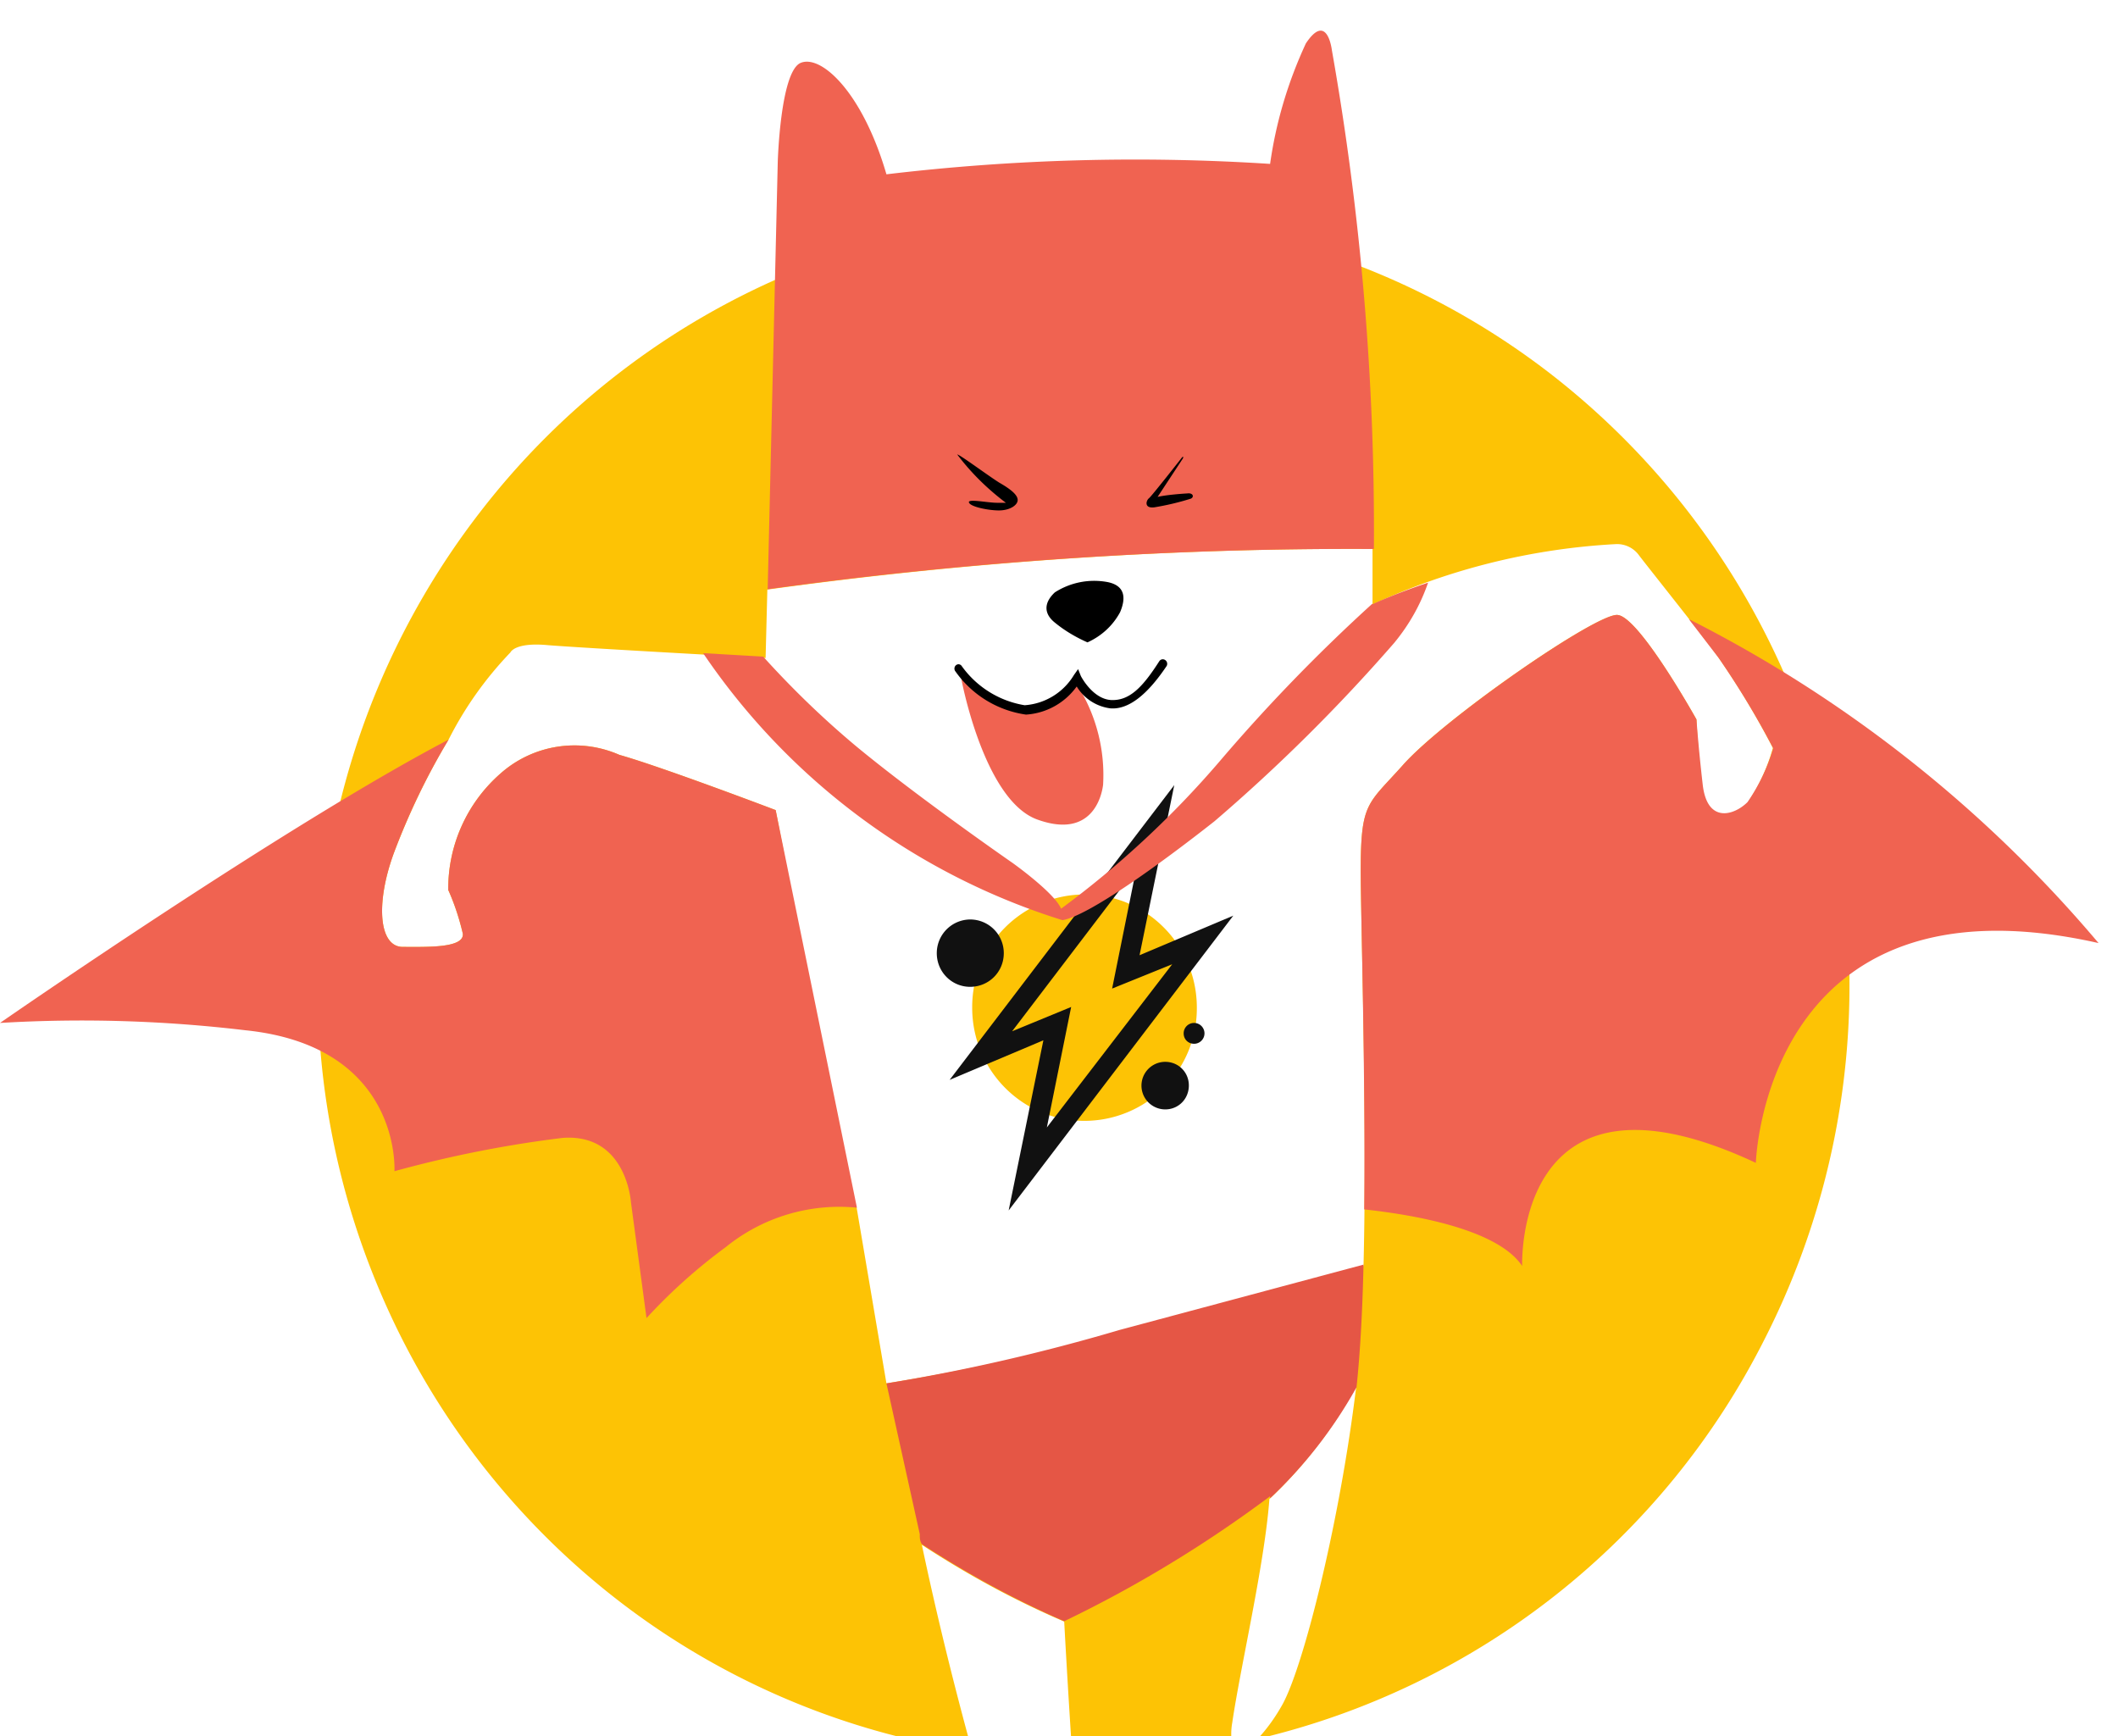 <svg viewBox="0 0 61 50" fill="none" xmlns="http://www.w3.org/2000/svg"><path d="M51.58 19.85a22.23 22.23 0 00-6.93-9.09 21.96 21.96 0 00-21.79-2.93 22.08 22.08 0 00-9.05 6.94 22.35 22.35 0 00-3.06 21.95 22.24 22.24 0 006.81 9.18A21.97 21.97 0 0028 50.44c-.5-1.82-1-3.82-1.45-5.95 1.3.85 2.67 1.6 4.1 2.21 0 0 .1 1.88.24 3.97 1.54.03 3.08-.1 4.6-.4a1.87 1.87 0 010-.66c.24-1.63.93-4.56 1.07-6.44 1-.94 1.83-2.03 2.5-3.23l-.05.39c-.48 3.7-1.47 7.65-2.07 8.75-.2.36-.44.7-.72 1a22 22 0 0014.61-11.53 22.43 22.43 0 00.75-18.7zm-1.26 3.3c-.38.37-1.17.62-1.3-.5-.13-1.14-.16-1.93-.16-1.93s-1.66-2.98-2.28-3.01c-.62-.04-5.03 3.01-6.19 4.34-1 1.12-1.2 1.05-1.2 3.02 0 1.48.19 7.1.08 11.39l-7.02 1.88c-2.2.64-4.45 1.14-6.72 1.5l-.86-5.07h-.12l-2.21-11.44s-3.29-1.25-4.5-1.59a3.21 3.21 0 00-3.44.55 4.4 4.4 0 00-1.49 3.34c.18.4.32.83.42 1.26.04.42-1.04.38-1.73.38s-.79-1.26-.25-2.72c.43-1.13.95-2.22 1.57-3.25.47-.93 1.07-1.77 1.78-2.51 0 0 .12-.3 1.08-.21.96.08 6.27.37 6.27.37l.05-1.97c5.77-.8 11.6-1.2 17.43-1.17v1.6a19.14 19.14 0 017.01-1.74.78.78 0 01.67.33c.29.38 2.07 2.61 2.28 2.93.58.84 1.1 1.7 1.57 2.61a5.44 5.44 0 01-.74 1.6z" fill="#FDC305"/><path d="M48.64 17.83l.86 1.12c.58.84 1.1 1.7 1.57 2.6a5.44 5.44 0 01-.74 1.55c-.38.38-1.16.63-1.29-.5-.13-1.13-.18-1.88-.18-1.88s-1.66-2.98-2.28-3.01c-.62-.04-5.02 3.01-6.19 4.34-1 1.12-1.2 1.05-1.2 3.02 0 1.3.14 5.78.1 9.76 1.57.17 3.86.6 4.55 1.63 0 0-.25-6.24 6.73-2.97 0 0 .24-8.5 9.87-6.33a37.71 37.71 0 00-11.8-9.33zm-9.07-2.02C39.6 11 39.2 6.2 38.36 1.45c0 0-.13-1.13-.75-.2-.51 1.1-.86 2.26-1.03 3.47a60.54 60.54 0 00-11.05.3c-.7-2.4-1.91-3.48-2.49-3.2-.57.3-.64 2.85-.64 2.85l-.29 12.3c5.79-.8 11.62-1.19 17.46-1.16z" fill="#F06351"/><path d="M39.07 39.94c.1-.93.17-2.16.2-3.52l-7.02 1.88c-2.2.65-4.45 1.17-6.72 1.54l.96 4.34c0 .1 0 .2.06.29 1.3.85 2.67 1.6 4.1 2.22 2.08-1 4.07-2.21 5.93-3.6v.06a13.2 13.2 0 002.49-3.2z" fill="#E55645"/><path d="M27.57 13.1c-.05-.1.86.58 1.21.8.35.2.53.36.53.5 0 .15-.23.3-.54.3-.3 0-.8-.1-.86-.22-.07-.13.52 0 .81 0h.25c-.53-.4-1-.86-1.4-1.39zm6.46.09s-.87 1.11-.94 1.16c-.08.06-.15.3.16.26.36-.06.7-.14 1.05-.25.1-.05.06-.17-.1-.15-.17.01-.59.04-.86.1l.73-1.11s.03-.1-.04-.01zm-2.71 5.31c.4-.18.73-.48.94-.87.24-.57 0-.8-.38-.87a2.1 2.1 0 00-1.5.3c-.34.32-.3.63 0 .87.28.23.6.42.94.57z" fill="#000"/><path d="M31.01 19.6a1.48 1.48 0 01-1.26.85c-.47.04-.94-.1-1.32-.39-.18-.1-.33-.23-.46-.39a.86.86 0 00-.3-.22c-.01 0 .64 3.58 2.2 4.15 1.57.57 1.86-.66 1.9-1a4.84 4.84 0 00-.7-2.8c0-.27-.02-.1-.06-.2z" fill="#F06351"/><path d="M29.55 20.58a3 3 0 01-2.03-1.24.13.13 0 010-.17.12.12 0 01.09-.04.12.12 0 01.08.04 2.78 2.78 0 001.82 1.14 1.8 1.8 0 001.42-.87l.12-.17.08.2s.33.65.86.69c.54.03.92-.37 1.4-1.12a.12.12 0 01.17-.03.13.13 0 01.04.17c-.57.85-1.11 1.26-1.62 1.22a1.33 1.33 0 01-.97-.63 1.95 1.95 0 01-1.46.81z" fill="#000"/><path d="M31.24 32.28a3.24 3.24 0 003.23-3.26c0-1.8-1.45-3.26-3.23-3.26A3.24 3.24 0 0028 29.02c0 1.8 1.44 3.26 3.23 3.26z" fill="#FDC305"/><path d="M35.52 26.37l-2.7 1.14 1-4.9-6.47 8.49 2.7-1.14-1 4.9 6.47-8.49zm-6.37 3.33l3.58-4.7-.7 3.47 1.73-.7-3.61 4.7.7-3.47-1.7.7zm-1.21-1.28c.54 0 .97-.43.97-.97a.97.97 0 00-.97-.97.97.97 0 00-.96.97c0 .54.43.97.96.97zm5.62 3.53c.38 0 .68-.3.68-.69 0-.38-.3-.68-.68-.68a.68.68 0 000 1.37zm.83-1.89a.3.3 0 00.3-.3.3.3 0 00-.3-.3.3.3 0 00-.3.3c0 .17.13.3.3.3z" fill="#111"/><path d="M39.52 17.39a49.73 49.73 0 00-4.38 4.52 27.56 27.56 0 01-4.58 4.26c-.19-.46-1.4-1.32-1.4-1.32s-2.7-1.87-4.48-3.34c-.96-.8-1.86-1.67-2.7-2.6l-1.73-.1A19.5 19.5 0 0030.6 26.5c.74-.12 2.82-1.62 4.38-2.85a49.89 49.89 0 005.17-5.13c.43-.52.76-1.1.98-1.74-.98.33-1.6.62-1.6.62zm-17.18 5.94s-3.29-1.25-4.5-1.59a3.21 3.21 0 00-3.44.55 4.4 4.4 0 00-1.49 3.34c.18.4.32.83.42 1.26.04.42-1.04.38-1.73.38s-.79-1.26-.25-2.72a19.9 19.9 0 011.57-3.25C8.22 23.76 0 29.46 0 29.46c2.35-.14 4.71-.07 7.06.21 4.52.46 4.3 4.06 4.3 4.06 1.6-.44 3.21-.76 4.85-.96 1.83-.13 1.96 1.84 1.96 1.84l.45 3.35a15.8 15.8 0 012.29-2.05 5.19 5.19 0 013.77-1.13l-2.34-11.45z" fill="#F06351"/></svg>